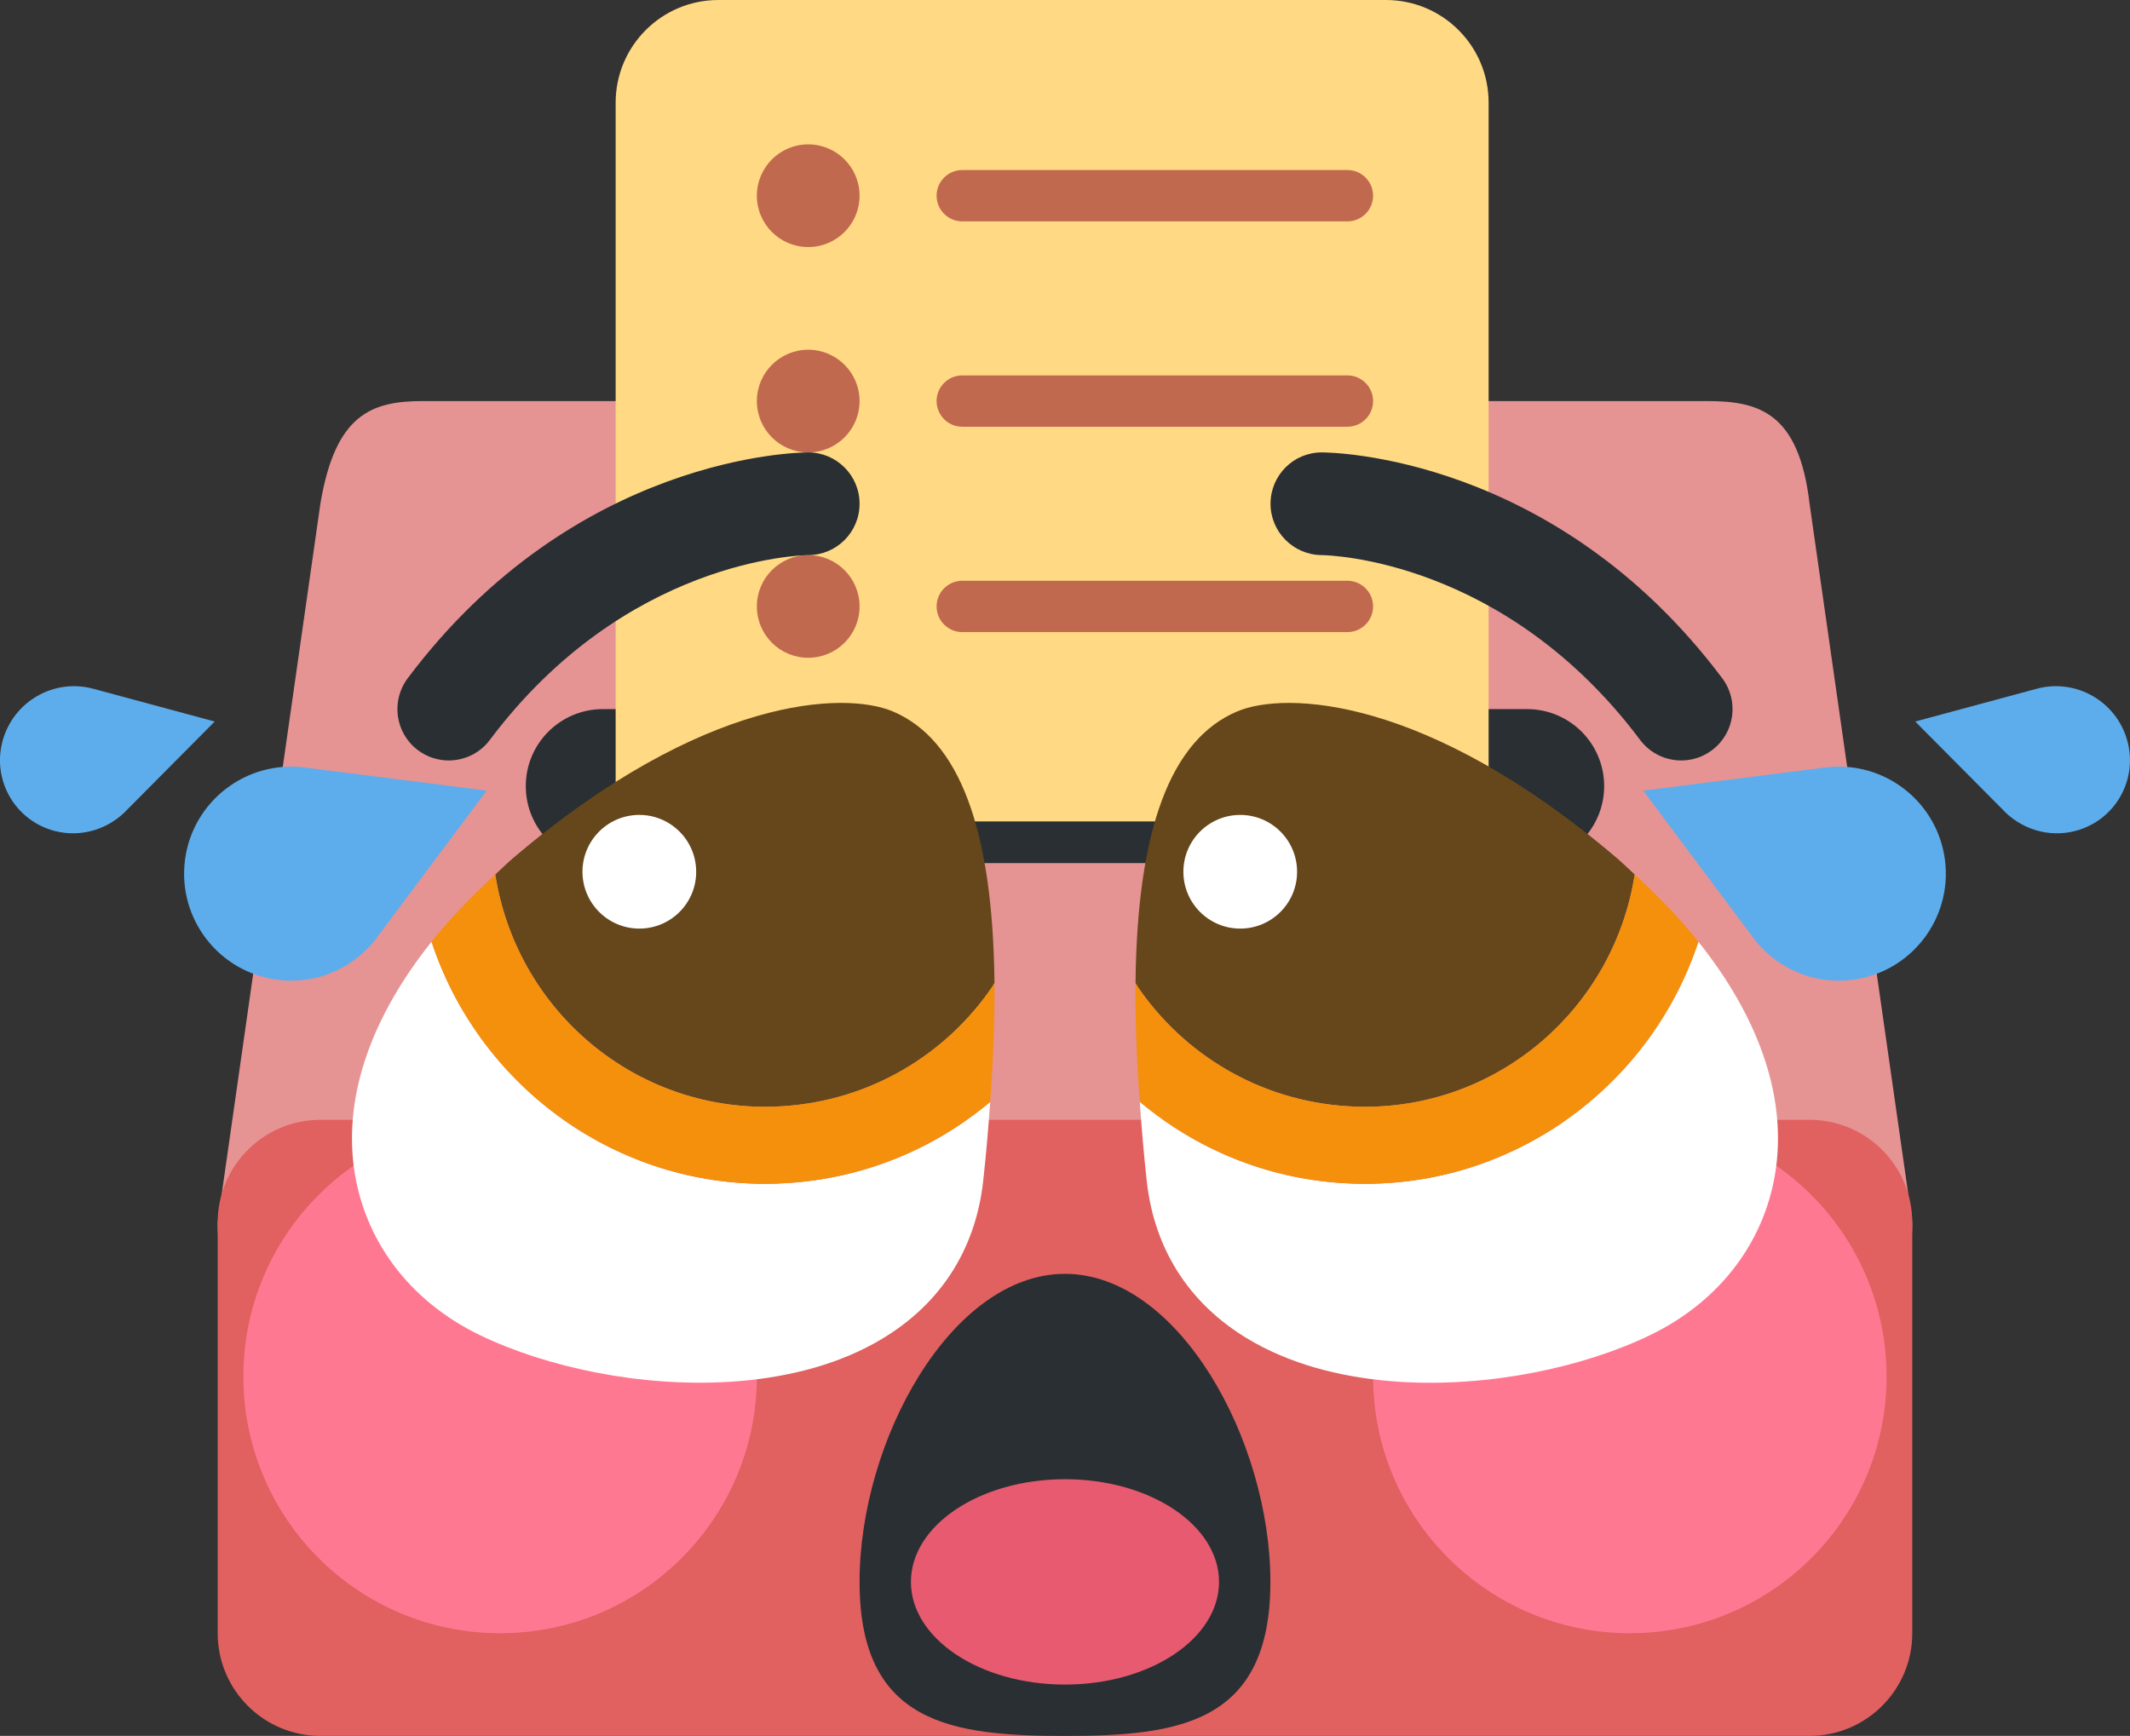 <?xml version="1.0" encoding="UTF-8" standalone="no"?>
<!-- Generator: Gravit.io -->
<svg xmlns="http://www.w3.org/2000/svg" xmlns:xlink="http://www.w3.org/1999/xlink" style="isolation:isolate" viewBox="736.761 435 41.479 33.812" width="41.479pt" height="33.812pt"><rect x="736.761" y="435" width="41.479" height="33.812" fill="#333333" stroke="none"/><g><path d=" M 774 458.807 C 774 461.016 772.209 460.807 770 460.807 L 745 460.807 C 742.791 460.807 741 461.016 741 458.807 L 743 444.812 C 743.293 443.062 744 442.812 745 442.812 L 770 442.812 C 771 442.812 771.791 443.02 772 444.812 L 774 458.807 Z " fill="rgb(230,147,147)"/><path d=" M 768 450.312 C 768 451.141 767.328 451.812 766.5 451.812 L 748.5 451.812 C 747.671 451.812 747 451.141 747 450.312 C 747 449.483 747.672 448.812 748.5 448.812 L 766.5 448.812 C 767.328 448.812 768 449.483 768 450.312 Z " fill="rgb(41,47,51)"/><path d=" M 765.75 451 L 765.75 437 C 765.75 435.895 764.855 435 763.75 435 L 750.75 435 C 749.646 435 748.75 435.895 748.75 437 L 748.75 451 L 765.75 451 Z " fill="rgb(255,217,131)"/><path d=" M 774 458.812 C 774 457.708 773.104 456.812 772 456.812 L 743 456.812 C 741.896 456.812 741 457.708 741 458.812 L 741 466.812 C 741 467.916 741.896 468.812 743 468.812 L 772 468.812 C 773.104 468.812 774 467.916 774 466.812 L 774 458.812 Z " fill="rgb(225,96,96)"/><path d=" M 763.5 438.812 C 763.5 439.088 763.276 439.312 763 439.312 L 755.5 439.312 C 755.224 439.312 755 439.088 755 438.812 C 755 438.536 755.224 438.312 755.5 438.312 L 763 438.312 C 763.276 438.312 763.5 438.536 763.5 438.812 Z  M 763.5 442.812 C 763.5 443.088 763.276 443.312 763 443.312 L 755.5 443.312 C 755.224 443.312 755 443.088 755 442.812 C 755 442.536 755.224 442.312 755.5 442.312 L 763 442.312 C 763.276 442.312 763.5 442.536 763.5 442.812 Z  M 763.5 446.812 C 763.5 447.088 763.276 447.312 763 447.312 L 755.5 447.312 C 755.224 447.312 755 447.088 755 446.812 C 755 446.536 755.224 446.312 755.5 446.312 L 763 446.312 C 763.276 446.312 763.5 446.536 763.5 446.812 Z " fill="rgb(193,105,79)"/><g><circle vector-effect="non-scaling-stroke" cx="752.5" cy="438.812" r="1" fill="rgb(193,105,79)"/><circle vector-effect="non-scaling-stroke" cx="752.5" cy="442.812" r="1" fill="rgb(193,105,79)"/><circle vector-effect="non-scaling-stroke" cx="752.5" cy="446.812" r="1" fill="rgb(193,105,79)"/></g></g><g><circle vector-effect="non-scaling-stroke" cx="768.5" cy="461.812" r="5" fill="rgb(255,120,146)"/><circle vector-effect="non-scaling-stroke" cx="746.5" cy="461.812" r="5" fill="rgb(255,120,146)"/><path d=" M 769.501 449.812 C 769.196 449.812 768.897 449.674 768.7 449.412 C 766.06 445.891 762.639 445.814 762.494 445.812 C 761.944 445.806 761.5 445.356 761.503 444.807 C 761.506 444.256 761.95 443.812 762.5 443.812 C 762.684 443.812 767.037 443.862 770.3 448.212 C 770.632 448.654 770.542 449.281 770.1 449.612 C 769.92 449.747 769.71 449.812 769.501 449.812 Z " fill="rgb(41,47,51)"/><path d=" M 745.499 449.812 C 745.291 449.812 745.08 449.747 744.9 449.612 C 744.458 449.281 744.369 448.654 744.7 448.212 C 747.962 443.862 752.316 443.812 752.5 443.812 C 753.052 443.812 753.5 444.26 753.5 444.812 C 753.5 445.363 753.055 445.81 752.504 445.812 C 752.349 445.814 748.936 445.898 746.3 449.412 C 746.104 449.674 745.803 449.812 745.499 449.812 Z " fill="rgb(41,47,51)"/></g><g><path d=" M 761.5 465.812 C 761.5 468.575 759.709 468.812 757.5 468.812 C 755.29 468.812 753.5 468.575 753.5 465.812 C 753.5 463.051 755.29 459.812 757.5 459.812 C 759.709 459.812 761.5 463.051 761.5 465.812 Z " fill="rgb(41,47,51)"/><ellipse vector-effect="non-scaling-stroke" cx="757.5" cy="465.812" rx="3" ry="2" fill="rgb(231,90,112)"/></g><g><path d=" M 769.835 453.343 C 768.932 456.088 766.35 458.058 763.341 458.058 C 763.197 458.058 763.052 458.053 762.906 458.044 C 761.429 457.951 760.064 457.389 758.956 456.46 C 758.992 456.955 759.032 457.457 759.092 458 C 759.244 459.388 759.976 460.482 761.208 461.163 C 762.028 461.617 763.008 461.851 764.021 461.915 C 765.755 462.024 767.591 461.635 768.894 461.006 C 770.271 460.341 771.166 459.144 771.35 457.721 C 771.533 456.306 770.996 454.797 769.835 453.343 Z " fill="rgb(255,255,255)"/><path d=" M 760.851 448.858 C 759.554 449.408 758.904 451.159 758.874 454.147 L 758.913 454.215 C 759.81 455.534 761.286 456.439 763.001 456.547 C 763.115 456.554 763.229 456.558 763.342 456.558 C 765.976 456.558 768.191 454.621 768.595 452.034 C 768.48 451.929 768.374 451.822 768.252 451.718 C 764.537 448.548 761.785 448.461 760.851 448.858 Z " fill="rgb(101,71,27)"/><path d=" M 763.341 458.058 C 766.35 458.058 768.932 456.088 769.835 453.343 C 769.481 452.9 769.064 452.463 768.594 452.034 C 768.19 454.621 765.975 456.558 763.341 456.558 C 763.228 456.558 763.114 456.554 763 456.547 C 761.285 456.439 759.809 455.534 758.912 454.215 L 758.873 454.147 C 758.866 454.848 758.894 455.62 758.956 456.46 C 760.064 457.389 761.429 457.951 762.906 458.044 C 763.052 458.054 763.197 458.058 763.341 458.058 Z " fill="rgb(244,144,12)"/><circle vector-effect="non-scaling-stroke" cx="760.913" cy="451.98" r="1.107" fill="rgb(255,255,255)"/><path d=" M 751.659 458.058 C 748.65 458.058 746.068 456.088 745.165 453.343 C 744.004 454.797 743.468 456.306 743.65 457.72 C 743.835 459.143 744.729 460.341 746.106 461.005 C 747.409 461.634 749.244 462.023 750.979 461.914 C 751.992 461.85 752.972 461.617 753.792 461.162 C 755.023 460.481 755.755 459.387 755.908 457.999 C 755.968 457.457 756.008 456.957 756.044 456.463 C 754.941 457.386 753.574 457.95 752.094 458.043 C 751.948 458.054 751.803 458.058 751.659 458.058 Z " fill="rgb(255,255,255)"/><path d=" M 751.659 456.558 C 751.772 456.558 751.886 456.554 752 456.547 C 753.715 456.439 755.191 455.534 756.088 454.215 L 756.127 454.147 C 756.096 451.159 755.447 449.408 754.15 448.858 C 753.216 448.461 750.463 448.548 746.749 451.717 C 746.627 451.821 746.522 451.928 746.406 452.033 C 746.81 454.621 749.025 456.558 751.659 456.558 Z " fill="rgb(101,71,27)"/><path d=" M 756.126 454.147 L 756.087 454.215 C 755.19 455.534 753.714 456.439 751.999 456.547 C 751.885 456.554 751.771 456.558 751.658 456.558 C 749.024 456.558 746.809 454.621 746.405 452.034 C 745.935 452.463 745.518 452.9 745.164 453.343 C 746.067 456.088 748.649 458.058 751.658 458.058 C 751.802 458.058 751.947 458.053 752.093 458.044 C 753.573 457.951 754.94 457.387 756.043 456.464 C 756.105 455.623 756.134 454.85 756.126 454.147 Z " fill="rgb(244,144,12)"/><path d=" M 749.281 453.085 C 749.891 453.047 750.355 452.521 750.316 451.911 C 750.278 451.301 749.752 450.837 749.142 450.875 C 748.532 450.913 748.068 451.439 748.106 452.049 C 748.145 452.659 748.671 453.123 749.281 453.085 Z " fill="rgb(255,255,255)"/></g><path d=" M 772.306 449.949 L 768.761 450.4 L 770.849 453.193 C 771.276 453.817 772.029 454.188 772.832 454.085 C 773.974 453.94 774.782 452.897 774.637 451.754 C 774.492 450.613 773.449 449.804 772.306 449.949 Z " fill="rgb(93,173,236)"/><path d=" M 776.425 448.415 L 774.058 449.054 L 775.751 450.759 C 776.104 451.144 776.651 451.326 777.187 451.182 C 777.951 450.975 778.398 450.19 778.187 449.426 C 777.976 448.662 777.188 448.209 776.425 448.415 Z " fill="rgb(93,173,236)"/><path d=" M 742.694 449.949 L 746.239 450.4 L 744.151 453.193 C 743.724 453.817 742.971 454.188 742.168 454.085 C 741.026 453.94 740.218 452.897 740.363 451.754 C 740.508 450.613 741.551 449.804 742.694 449.949 Z " fill="rgb(93,173,236)"/><path d=" M 738.575 448.415 L 740.942 449.054 L 739.249 450.759 C 738.896 451.144 738.349 451.326 737.813 451.182 C 737.049 450.975 736.602 450.19 736.813 449.426 C 737.024 448.662 737.812 448.209 738.575 448.415 Z " fill="rgb(93,173,236)"/></svg>